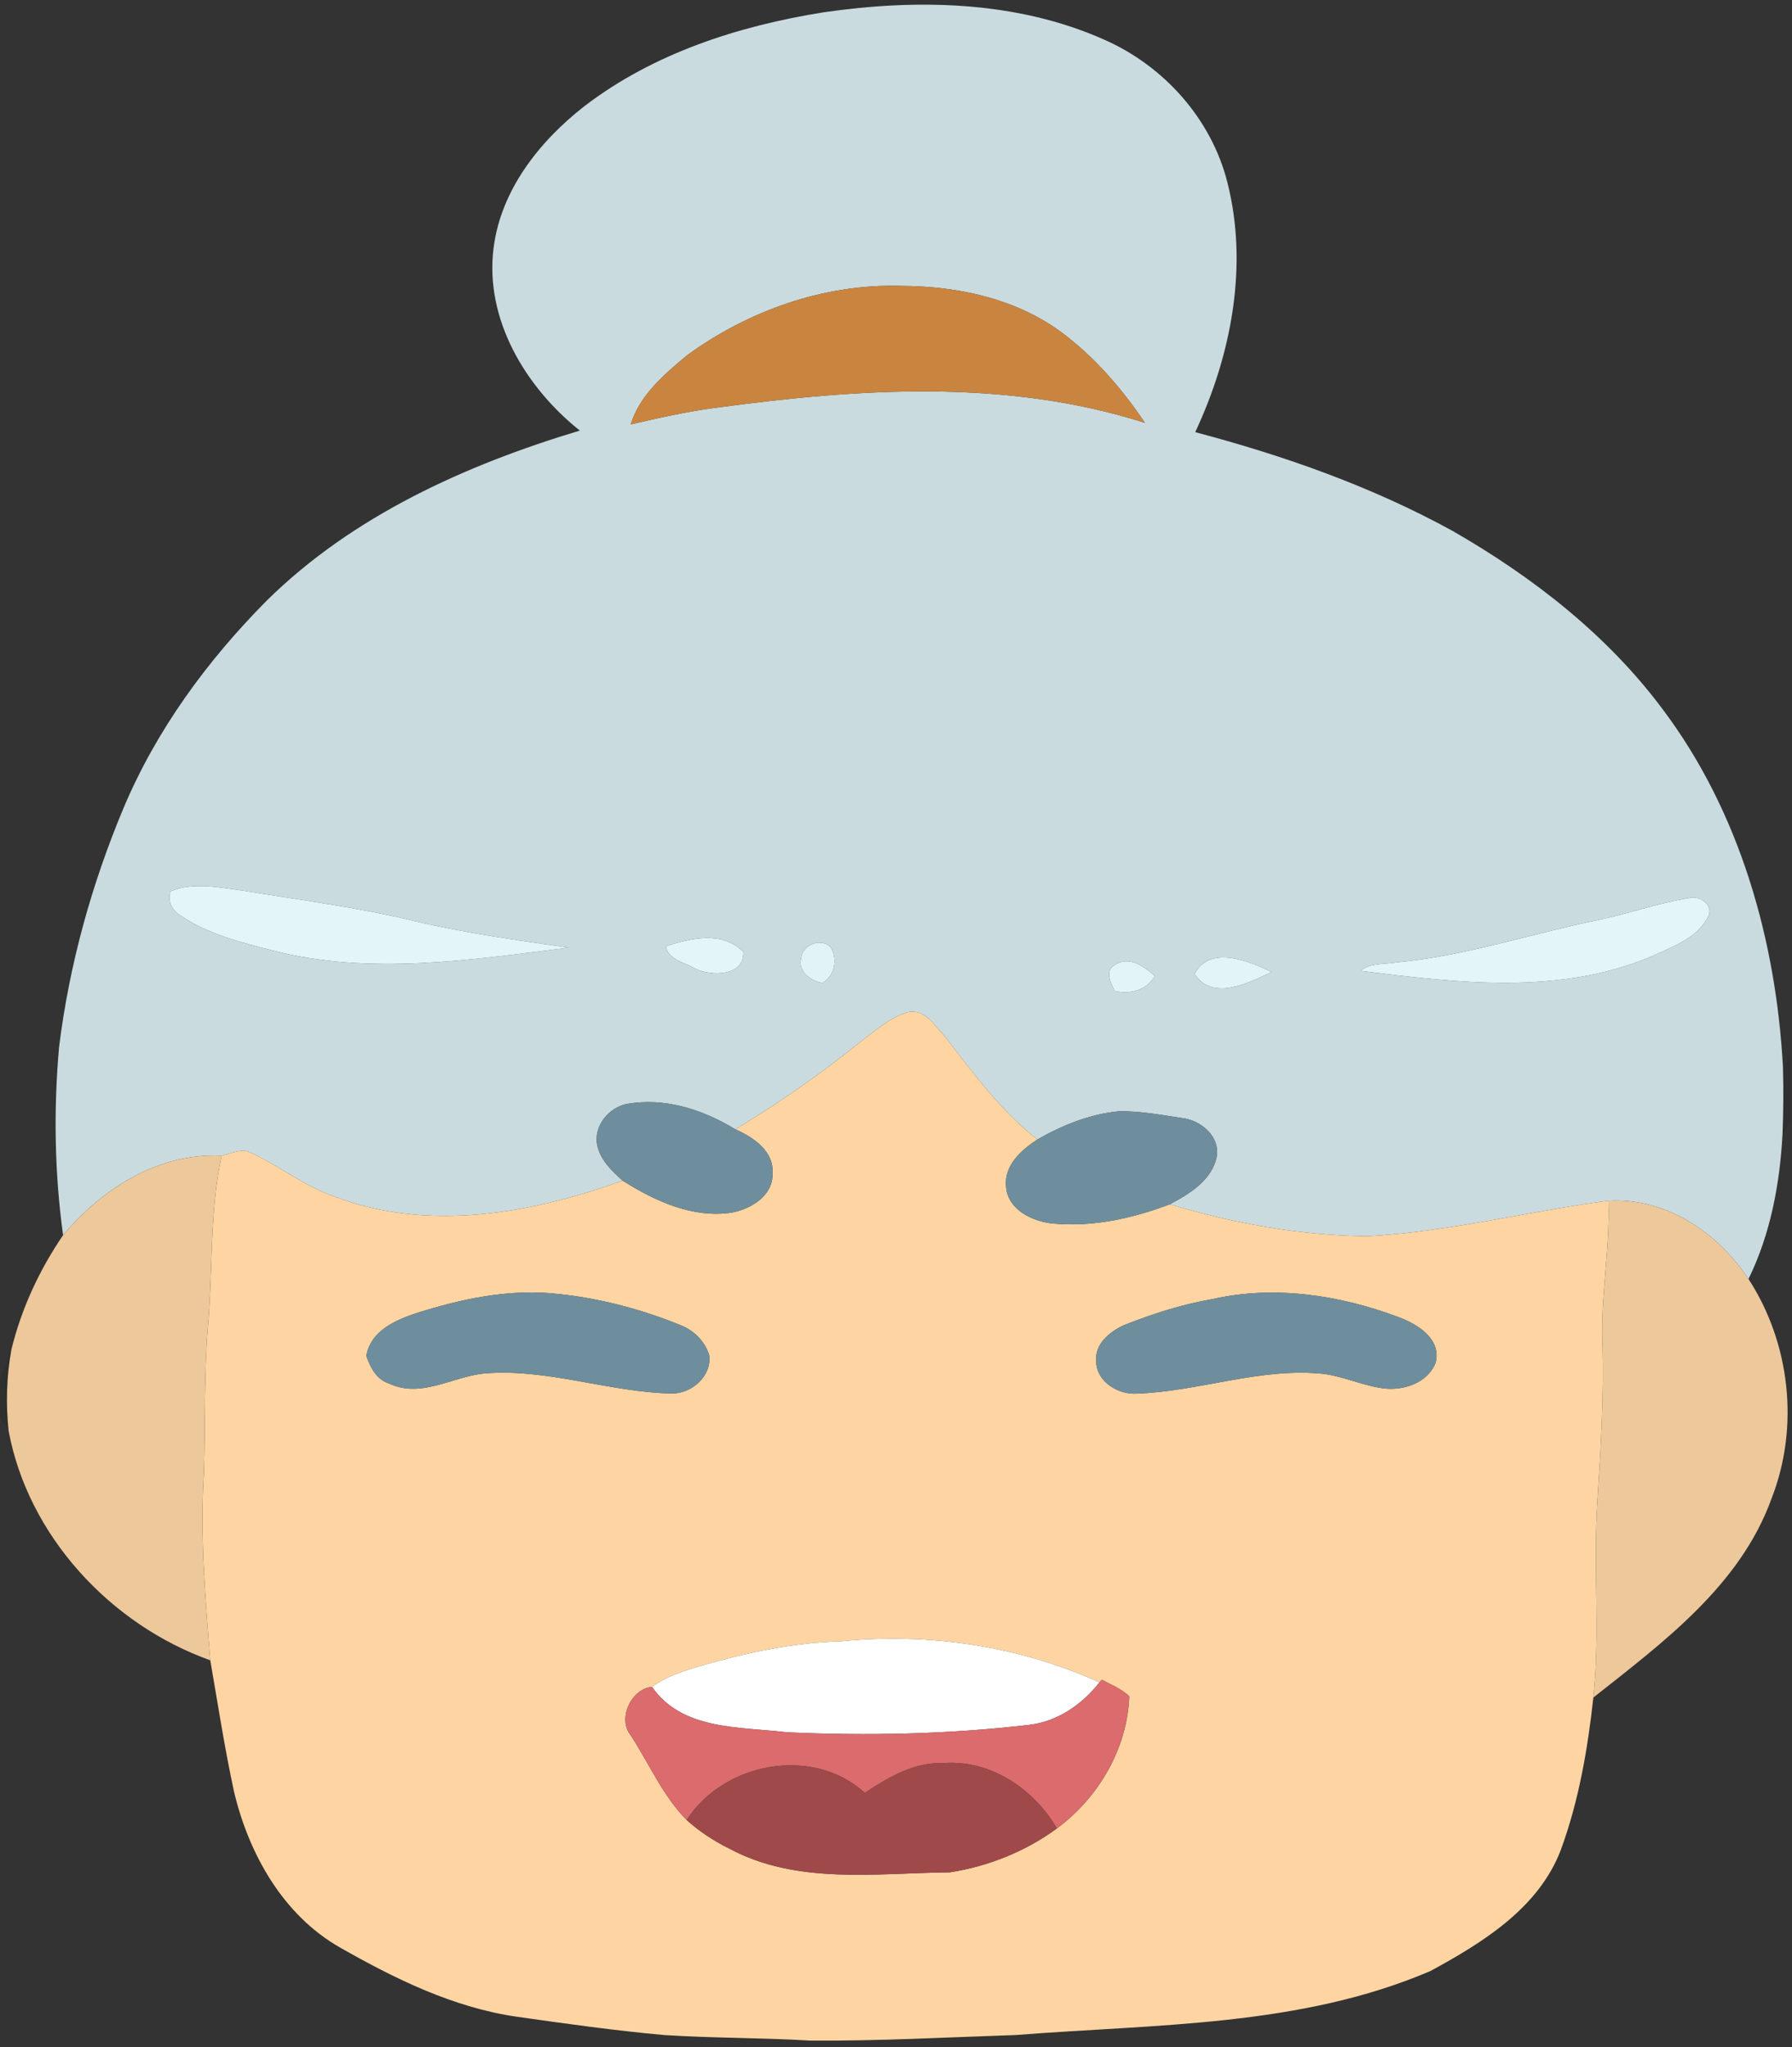<svg width="395" height="451" viewBox="0 0 395 451" fill="none" xmlns="http://www.w3.org/2000/svg">
<rect x="0" y="0" width="395" height="451" fill="#333333" stroke="none"/>
<g clip-path="url(#clip0_489_24245)">
<path d="M181.493 2.72C202.119 -0.28 224.066 0.134 243.386 8.734C256.546 14.507 267.053 26.214 270.559 40.24C275.213 58.6 271.386 78.294 263.453 95.2C283.079 100.387 302.413 107.187 320.239 116.987C337.853 127.094 354.319 139.894 366.519 156.28C383.519 178.88 391.506 207.214 393.013 235.174C393.146 240.027 393.106 244.88 392.919 249.734C392.333 260.734 390.279 271.8 385.413 281.747C378.599 271.494 367.279 263.8 354.546 264.507C336.786 266.84 319.279 271.387 301.333 272.334C286.599 272.174 271.946 269.507 257.853 265.294C262.266 262.96 267.319 259.894 268.239 254.547C268.773 250.254 264.746 246.867 260.786 246.334C256.106 245.64 251.413 244.72 246.679 244.8C240.279 245.4 234.199 247.854 228.666 251.014C220.479 244.627 214.386 236.16 208.053 228.067C205.959 225.774 203.746 222.16 200.106 222.96C196.066 224.187 192.839 227.12 189.519 229.614C180.839 236.654 171.639 243 162.093 248.787C154.933 244.4 146.413 241.654 137.986 243.227C134.119 244.107 130.919 248 131.599 252.067C132.226 255.44 134.799 257.88 137.239 260.08C117.173 267.334 94.293 271.454 73.772 263.6C67.199 261.36 61.706 256.96 55.492 254.014C53.319 252.787 51.026 254.134 48.852 254.587C35.053 253.894 22.479 261.814 13.906 272.094C12.012 258.36 11.799 244.4 13.026 230.614C15.266 212.534 20.186 194.8 27.226 178.014C34.479 160.774 45.719 145.467 58.852 132.254C77.772 113.614 102.679 102.4 127.813 94.854C115.879 85.36 106.786 70.307 108.799 54.6C110.426 41.8 118.933 31.094 128.839 23.374C144.039 11.734 162.773 5.707 181.493 2.72ZM151.479 78.24C146.453 82.427 141.013 87.014 139.026 93.494C145.293 92.04 151.599 90.614 157.999 89.8C189.266 85.574 221.853 83.4 252.373 93.147C247.226 85.507 241.093 78.427 233.639 72.96C223.559 65.667 210.853 63.014 198.599 62.987C181.759 62.467 165.026 68.4 151.479 78.24ZM37.572 196.347C36.879 198.414 37.852 200.507 39.679 201.6C45.746 205.774 53.026 207.587 60.066 209.374C81.479 214.92 103.773 211.454 125.346 208.76C114.119 207.12 102.866 205.6 91.812 203C79.172 199.92 66.239 198.28 53.413 196.174C48.186 195.494 42.639 194.24 37.572 196.347ZM351.999 202.72C337.293 205.734 322.933 210.6 307.919 211.987C305.253 212.494 302.133 212 299.919 213.867C321.106 216.52 343.693 219.267 363.959 210.707C368.559 208.56 374.199 206.72 376.573 201.814C377.746 199.227 374.439 197.094 372.133 197.867C365.306 198.96 358.759 201.36 351.999 202.72ZM146.799 208.44C147.213 211.494 151.093 212.04 153.346 213.427C156.853 215.094 164.159 215.067 163.826 209.694C159.199 205 152.346 206.64 146.799 208.44ZM176.599 211.067C175.759 213.96 178.759 216.174 181.319 216.52C183.946 214.987 184.653 211.467 183.226 208.88C181.253 206.374 176.853 208.014 176.599 211.067ZM263.319 214.587C267.386 220.64 275.213 216.48 280.279 214.147C275.346 211.667 266.573 208.134 263.319 214.587ZM245.759 212.534C243.439 213.8 244.839 216.587 245.733 218.32C249.159 219.094 252.679 218.134 254.573 215.054C252.239 212.92 248.946 210.467 245.759 212.534Z" fill="#C9DBDF"/>
<path d="M151.481 78.24C165.027 68.4 181.761 62.467 198.601 62.987C210.854 63.013 223.561 65.667 233.641 72.96C241.094 78.427 247.227 85.507 252.374 93.147C221.854 83.4 189.267 85.573 158.001 89.8C151.601 90.613 145.294 92.04 139.027 93.493C141.014 87.013 146.454 82.427 151.481 78.24Z" fill="#C98540"/>
<path d="M37.574 196.348C42.641 194.241 48.187 195.494 53.414 196.174C66.24 198.281 79.174 199.921 91.814 203.001C102.867 205.601 114.121 207.121 125.347 208.761C103.774 211.454 81.481 214.921 60.067 209.374C53.027 207.588 45.747 205.774 39.681 201.601C37.854 200.508 36.88 198.414 37.574 196.348Z" fill="#E4F5F9"/>
<path d="M352 202.721C358.76 201.361 365.307 198.961 372.133 197.868C374.44 197.094 377.747 199.228 376.573 201.814C374.2 206.721 368.56 208.561 363.96 210.708C343.693 219.268 321.107 216.521 299.92 213.868C302.133 212.001 305.253 212.494 307.92 211.988C322.933 210.601 337.293 205.734 352 202.721Z" fill="#E4F5F9"/>
<path d="M146.801 208.441C152.347 206.641 159.201 205.001 163.827 209.695C164.161 215.068 156.854 215.095 153.347 213.428C151.094 212.041 147.214 211.495 146.801 208.441Z" fill="#E4F5F9"/>
<path d="M176.599 211.067C176.852 208.014 181.252 206.374 183.226 208.88C184.652 211.467 183.946 214.987 181.319 216.52C178.759 216.174 175.759 213.96 176.599 211.067Z" fill="#E2F3F7"/>
<path d="M263.318 214.586C266.572 208.133 275.345 211.666 280.278 214.146C275.212 216.479 267.385 220.639 263.318 214.586Z" fill="#E3F4F8"/>
<path d="M245.759 212.533C248.946 210.466 252.239 212.919 254.573 215.053C252.679 218.133 249.159 219.093 245.733 218.319C244.839 216.586 243.439 213.799 245.759 212.533Z" fill="#E3F4F8"/>
<path d="M189.52 229.613C192.84 227.119 196.067 224.186 200.107 222.959C203.747 222.159 205.96 225.772 208.054 228.066C214.387 236.159 220.48 244.626 228.667 251.012C225.16 253.306 221.294 256.706 221.76 261.332C222.067 266.426 227.467 269.039 231.947 269.519C240.76 270.372 249.654 268.412 257.854 265.292C271.947 269.506 286.6 272.172 301.334 272.332C319.28 271.386 336.787 266.839 354.547 264.506C354.92 275.053 352.787 285.479 353.214 296.012C353.56 307.586 352.854 319.146 352.107 330.692C351.134 345.092 352.734 359.559 351.214 373.946C349.96 385.346 348 396.786 344.014 407.586C339.12 420.373 326.76 427.973 315.294 434.199C286.507 446.519 254.6 445.866 223.96 448.293C208.84 448.786 193.734 449.639 178.614 449.519C167.907 448.879 157.174 448.986 146.467 448.306C135.587 447.319 124.76 445.813 113.934 444.266C99.96 442.253 87.067 435.919 74.92 428.999C62.374 421.853 54.84 408.386 51.587 394.692C49.507 385.106 48.027 375.399 46.347 365.746C45.227 351.879 44.054 337.932 44.974 324.012C45.254 313.346 44.96 302.679 45.84 292.052C46.96 279.559 46.16 266.906 48.854 254.586C51.027 254.132 53.32 252.786 55.494 254.012C61.707 256.959 67.2 261.359 73.774 263.599C94.294 271.452 117.174 267.332 137.24 260.079C144.334 264.572 152.72 268.439 161.334 267.119C165.52 266.332 170.4 263.399 170.28 258.599C170.68 253.612 166.094 250.532 162.094 248.786C171.64 242.999 180.84 236.653 189.52 229.613ZM92.12 289.159C87.32 290.732 81.707 293.079 80.747 298.693C81.64 301.266 82.987 303.892 85.774 304.786C92.774 308.092 99.734 303.266 106.707 302.559C120.707 301.399 134.134 306.679 148.04 306.972C152.454 307.039 156.894 303.159 156.334 298.559C155.467 295.706 153.307 293.426 150.627 292.173C141.294 288.306 131.374 285.733 121.294 284.879C111.387 284.093 101.52 286.212 92.12 289.159ZM267.2 286.186C260.534 287.332 254.094 289.426 247.814 291.892C244.627 293.306 241.214 296.119 241.627 299.999C241.76 304.479 246.587 307.306 250.694 306.999C264.547 306.479 278.014 301.132 291.987 302.679C296.547 303.332 300.787 305.399 305.374 305.892C309.694 306.279 314.76 304.519 316.454 300.186C317.734 294.932 312.52 291.746 308.374 290.186C295.334 285.279 280.934 283.079 267.2 286.186ZM154.734 366.893C150.907 368.026 146.987 369.199 143.734 371.612C139.28 371.919 135.96 378.519 139.067 382.332C143.107 388.559 146.08 395.586 151.36 400.933C154.187 403.466 157.374 405.572 160.787 407.239C175.654 415.239 193.16 412.613 209.36 412.452C217.774 411.159 226.067 407.852 232.96 402.786C242.174 395.986 248.48 385.172 248.92 373.692C247.214 372.012 244.934 371.132 242.867 370.039L242.347 370.612C224.667 362.586 204.64 359.612 185.334 361.572C174.934 361.839 164.707 364.039 154.734 366.893Z" fill="#FED5A2"/>
<path opacity="0.09" d="M393.013 235.173C393.427 234.547 394.253 233.32 394.667 232.693V247.307C394.227 247.92 393.347 249.133 392.92 249.733C393.107 244.88 393.147 240.027 393.013 235.173Z" fill="#121314"/>
<path d="M137.986 243.227C146.413 241.653 154.933 244.4 162.093 248.787C166.093 250.533 170.679 253.613 170.279 258.6C170.399 263.4 165.519 266.333 161.333 267.12C152.719 268.44 144.333 264.573 137.239 260.08C134.799 257.88 132.226 255.44 131.599 252.067C130.919 248 134.119 244.107 137.986 243.227Z" fill="#6F8E9D"/>
<path d="M228.666 251.013C234.199 247.853 240.279 245.4 246.679 244.8C251.412 244.72 256.106 245.64 260.786 246.333C264.746 246.866 268.772 250.253 268.239 254.546C267.319 259.893 262.266 262.96 257.852 265.293C249.652 268.413 240.759 270.373 231.946 269.52C227.466 269.04 222.066 266.426 221.759 261.333C221.292 256.706 225.159 253.306 228.666 251.013Z" fill="#6F8E9D"/>
<path d="M92.119 289.16C101.519 286.213 111.386 284.093 121.293 284.88C131.373 285.733 141.293 288.307 150.626 292.173C153.306 293.427 155.466 295.707 156.333 298.56C156.893 303.16 152.453 307.04 148.039 306.973C134.133 306.68 120.706 301.4 106.706 302.56C99.733 303.267 92.773 308.093 85.773 304.787C82.986 303.893 81.639 301.267 80.746 298.693C81.706 293.08 87.319 290.733 92.119 289.16Z" fill="#6F8E9D"/>
<path d="M267.199 286.187C280.933 283.081 295.333 285.281 308.373 290.187C312.519 291.747 317.733 294.934 316.453 300.187C314.759 304.521 309.693 306.281 305.373 305.894C300.786 305.401 296.546 303.334 291.986 302.681C278.013 301.134 264.546 306.481 250.693 307.001C246.586 307.307 241.759 304.481 241.626 300.001C241.213 296.121 244.626 293.307 247.813 291.894C254.093 289.427 260.533 287.334 267.199 286.187Z" fill="#6F8E9D"/>
<path d="M13.907 272.094C22.48 261.814 35.053 253.894 48.853 254.587C46.16 266.907 46.96 279.561 45.84 292.054C44.96 302.681 45.253 313.347 44.973 324.014C44.053 337.934 45.227 351.881 46.347 365.747C24.347 357.894 6.16 338.334 1.88 315.107C1.28 309.174 1.44 303.187 2.507 297.321C4.707 288.294 8.667 279.761 13.907 272.094Z" fill="#EDC89B"/>
<path d="M354.546 264.508C367.28 263.801 378.6 271.495 385.413 281.748C394.626 295.935 396.666 314.321 390.493 330.108C383.586 349.268 366.586 361.801 351.213 373.948C352.733 359.561 351.133 345.095 352.106 330.695C352.853 319.148 353.56 307.588 353.213 296.015C352.786 285.481 354.92 275.055 354.546 264.508Z" fill="#EDC89B"/>
<path opacity="0.11" d="M0 303.667C0.8 301.534 1.707 299.454 2.507 297.32C1.44 303.187 1.28 309.174 1.88 315.107C1.413 314.48 0.467 313.214 0 312.587V303.667Z" fill="#1A1611"/>
<path d="M154.732 366.893C164.706 364.04 174.932 361.84 185.332 361.573C204.639 359.613 224.666 362.587 242.346 370.613C238.492 375.52 233.012 379.307 226.692 379.987C209.026 382.04 191.159 382.413 173.399 381.6C163.119 380.347 150.372 381.227 143.732 371.613C146.986 369.2 150.906 368.027 154.732 366.893Z" fill="white"/>
<path d="M242.347 370.612L242.867 370.039C244.933 371.132 247.213 372.012 248.92 373.692C248.48 385.172 242.173 395.986 232.96 402.786C227.867 394.026 218.307 387.612 207.92 388.399C201.467 388.146 195.827 391.546 190.627 394.946C179.173 384.519 159.547 388.199 151.36 400.932C146.08 395.586 143.107 388.559 139.067 382.332C135.96 378.519 139.28 371.919 143.733 371.612C150.373 381.226 163.12 380.346 173.4 381.599C191.16 382.412 209.027 382.039 226.693 379.986C233.013 379.306 238.493 375.519 242.347 370.612Z" fill="#DB6B6C"/>
<path d="M190.626 394.946C195.826 391.546 201.466 388.146 207.919 388.399C218.306 387.613 227.866 394.026 232.959 402.786C226.066 407.853 217.773 411.159 209.359 412.453C193.159 412.613 175.653 415.239 160.786 407.239C157.373 405.573 154.186 403.466 151.359 400.933C159.546 388.199 179.173 384.519 190.626 394.946Z" fill="#A0494A"/>
</g>
<defs>
<clipPath id="clip0_489_24245">
<rect width="394.667" height="450.667" fill="white"/>
</clipPath>
</defs>
</svg>

